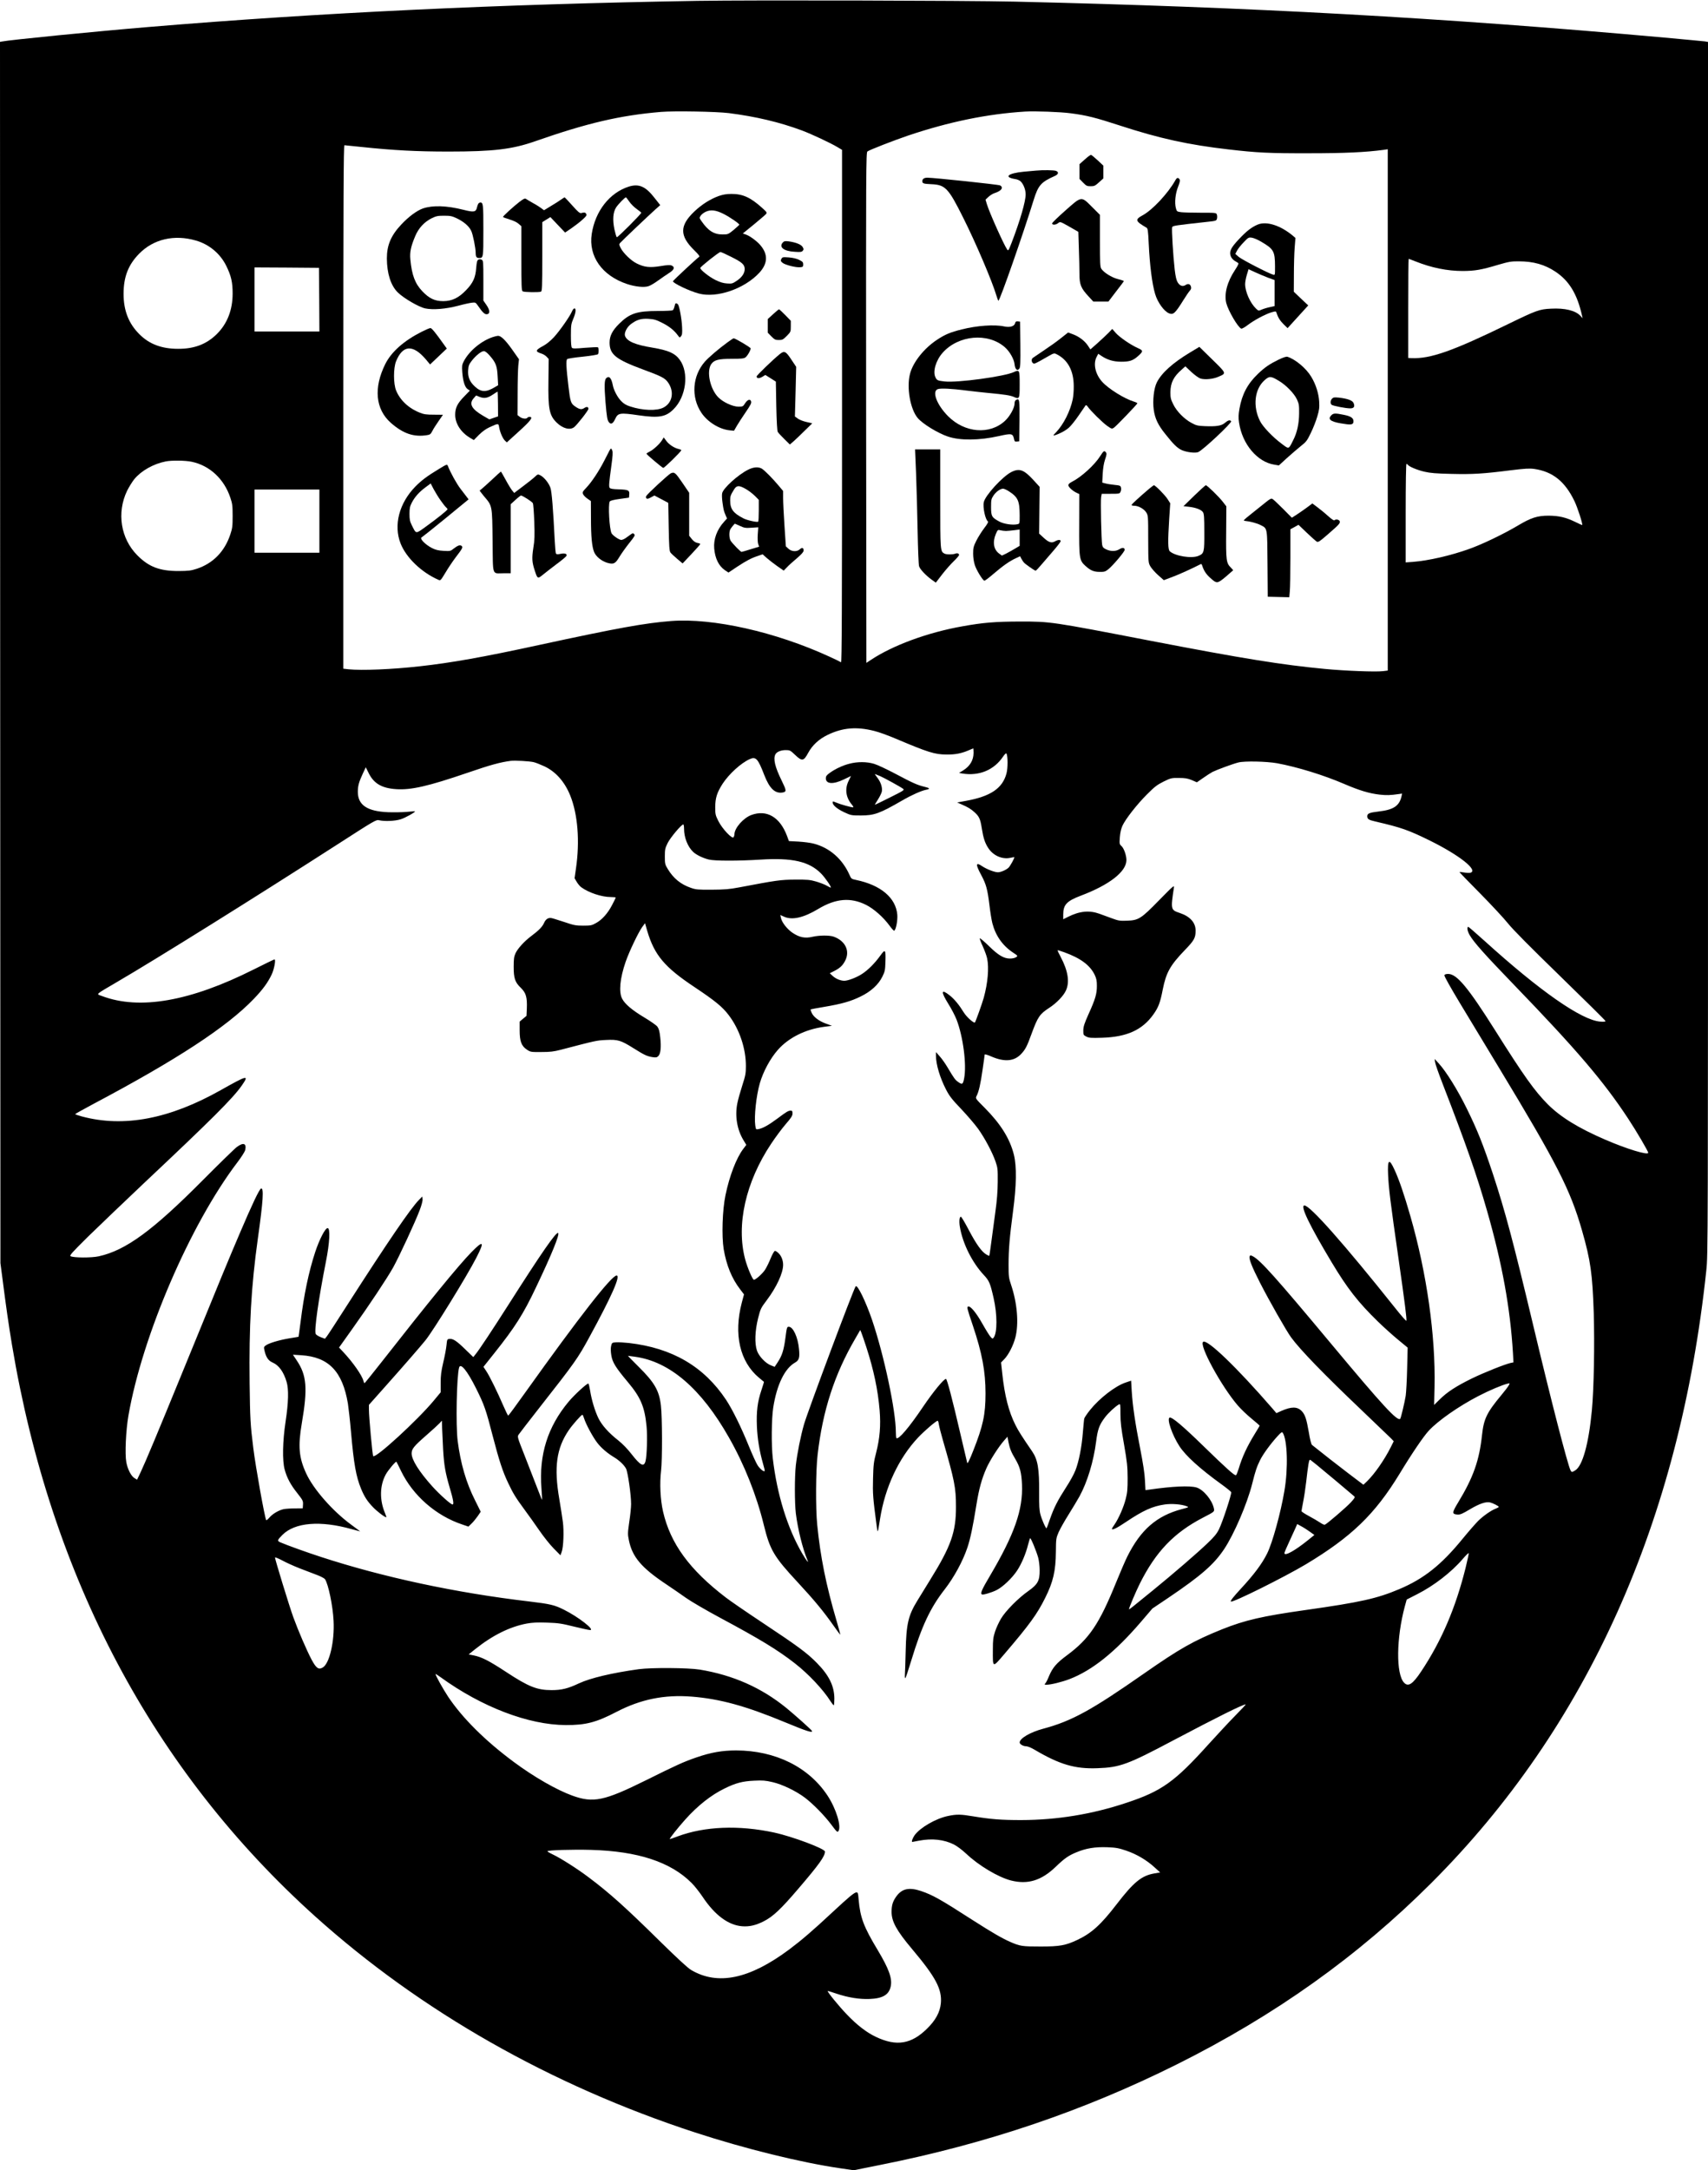 <?xml version="1.0" standalone="no"?>
<!DOCTYPE svg PUBLIC "-//W3C//DTD SVG 20010904//EN"
 "http://www.w3.org/TR/2001/REC-SVG-20010904/DTD/svg10.dtd">
<svg version="1.0" xmlns="http://www.w3.org/2000/svg"
 width="2000pt" height="2540pt" viewBox="0 0 2000 2540"
 preserveAspectRatio="xMidYMid meet">

<g transform="translate(0,2540) scale(0.1,-0.1)"
fill="#000000" stroke="none">
<path d="M8170 25390 c-2324 -39 -4419 -138 -6430 -306 -604 -50 -1637 -152
-1718 -170 l-22 -4 2 -7148 3 -7147 23 -175 c42 -330 73 -545 112 -780 455
-2725 1654 -4985 3550 -6691 1236 -1111 2757 -1976 4447 -2529 585 -191 1237
-352 1703 -420 l156 -23 309 62 c1252 249 2382 632 3475 1177 1152 575 2124
1268 2981 2124 1824 1823 2908 4236 3219 7168 20 193 20 209 20 7287 l0 7094
-32 6 c-18 2 -233 23 -478 45 -2622 235 -4840 357 -7610 421 -589 13 -3084 19
-3710 9z m365 -1314 c315 -40 594 -106 855 -203 108 -40 339 -148 418 -196
l52 -31 0 -3004 c0 -2402 -3 -3002 -12 -2994 -7 5 -69 36 -138 67 -630 289
-1362 453 -1850 416 -309 -24 -629 -82 -1540 -279 -658 -143 -1034 -210 -1405
-251 -321 -36 -678 -51 -834 -35 l-61 7 0 3063 c0 2445 3 3064 13 3064 6 0 95
-9 197 -20 382 -40 644 -54 1025 -54 520 0 741 26 1010 120 611 214 998 304
1475 344 154 13 653 4 795 -14z m4003 -2 c185 -24 289 -50 577 -144 463 -151
801 -225 1270 -279 336 -39 480 -46 940 -45 423 0 668 12 878 40 l47 7 0
-3051 0 -3051 -57 -7 c-85 -10 -436 3 -678 26 -500 47 -966 122 -2045 330
-1165 225 -1168 225 -1525 225 -291 -1 -431 -12 -675 -56 -408 -72 -817 -223
-1075 -395 l-50 -33 -3 2987 c-2 2788 -1 2988 15 2999 25 19 309 129 473 185
484 163 933 255 1375 282 112 7 417 -4 533 -20z m-10246 -1489 c156 -44 287
-153 358 -298 57 -116 74 -191 74 -322 0 -192 -62 -352 -183 -473 -120 -120
-265 -176 -456 -175 -192 0 -338 55 -454 172 -125 125 -184 277 -184 471 0
200 55 341 183 471 167 170 410 227 662 154z m14281 -244 c190 -76 374 -113
557 -113 141 1 215 13 418 74 121 35 149 40 237 39 171 0 305 -38 430 -122
160 -107 254 -262 310 -514 l7 -30 -26 28 c-57 62 -182 93 -344 84 -136 -6
-173 -20 -508 -183 -647 -315 -904 -405 -1126 -396 l-38 2 0 580 c0 319 2 580
5 580 2 0 38 -13 78 -29z m-12835 -448 l2 -373 -380 0 -380 0 0 375 0 375 378
-2 377 -3 3 -372z m-1493 -1898 c210 -44 379 -201 452 -420 24 -71 27 -95 27
-215 0 -119 -3 -144 -27 -215 -66 -200 -202 -339 -391 -402 -71 -23 -97 -26
-216 -27 -219 0 -347 48 -481 183 -196 196 -244 500 -121 756 22 44 60 106 85
137 81 98 224 179 368 207 71 14 228 12 304 -4z m14240 -35 c13 -21 110 -62
193 -81 69 -16 136 -22 318 -26 248 -6 368 1 700 43 164 20 213 23 270 15 215
-31 359 -146 470 -376 36 -74 100 -272 91 -281 -1 -1 -38 15 -82 37 -109 53
-190 72 -310 73 -134 0 -207 -24 -360 -115 -163 -97 -413 -218 -570 -274 -217
-78 -479 -138 -662 -152 l-83 -6 0 577 c0 353 4 576 9 576 6 0 13 -5 16 -10z
m-12745 -660 l0 -370 -380 0 -380 0 0 370 0 370 380 0 380 0 0 -370z m6498
-2456 c51 -12 163 -53 250 -90 381 -161 456 -185 597 -186 99 -1 172 13 254
48 29 13 55 24 57 24 2 0 4 -24 4 -52 -1 -87 -41 -155 -122 -206 l-48 -29 38
-7 c197 -32 371 40 477 197 20 30 36 44 40 37 17 -28 18 -171 0 -235 -47 -174
-188 -268 -479 -320 l-98 -18 48 -21 c79 -34 113 -55 155 -93 54 -49 68 -78
85 -186 18 -114 36 -171 74 -230 57 -91 165 -139 261 -118 24 5 45 9 46 8 6
-7 -48 -105 -68 -124 -30 -27 -90 -53 -124 -53 -39 0 -129 35 -181 69 -80 55
-84 27 -14 -102 58 -109 73 -165 96 -352 9 -77 24 -172 34 -211 38 -146 118
-261 242 -344 58 -38 58 -39 36 -54 -13 -9 -43 -16 -71 -16 -73 0 -138 39
-249 148 -54 53 -101 92 -105 89 -3 -4 12 -46 35 -94 22 -49 45 -112 51 -141
23 -113 8 -288 -40 -462 -20 -71 -95 -279 -103 -288 -13 -12 -99 65 -131 118
-54 88 -109 155 -166 200 -100 79 -104 44 -14 -101 36 -57 79 -140 96 -184 77
-199 119 -525 89 -686 -14 -72 -22 -77 -67 -46 -40 28 -49 41 -127 172 -26 44
-67 103 -92 130 l-44 50 0 -45 c0 -100 46 -254 118 -394 39 -75 67 -112 177
-227 72 -76 161 -180 198 -231 79 -111 165 -272 204 -383 26 -76 27 -89 26
-240 -1 -112 -9 -215 -27 -345 -14 -102 -35 -259 -47 -350 -12 -91 -23 -167
-25 -169 -2 -2 -18 5 -36 16 -53 31 -117 121 -203 284 -44 84 -85 154 -92 156
-18 6 -25 -51 -13 -119 33 -195 143 -415 280 -562 63 -67 75 -95 115 -271 43
-189 44 -402 1 -461 -13 -17 -15 -16 -37 8 -13 14 -57 85 -98 158 -72 127
-138 206 -164 197 -17 -6 -16 -13 56 -227 107 -319 147 -533 147 -790 0 -247
-29 -381 -144 -671 -42 -107 -66 -155 -70 -143 -3 11 -39 165 -81 344 -93 401
-156 640 -168 640 -26 0 -150 -152 -266 -323 -165 -245 -291 -393 -315 -370
-3 3 -6 35 -6 69 0 252 -138 900 -279 1316 -74 215 -170 413 -191 392 -22 -22
-559 -1457 -605 -1615 -40 -139 -79 -335 -96 -479 -15 -137 -15 -438 0 -565
23 -183 79 -411 136 -547 18 -45 -9 -9 -60 76 -174 297 -296 690 -346 1116
-18 154 -15 462 5 593 42 269 135 460 256 528 47 27 56 57 46 159 -13 139 -69
260 -120 260 -21 0 -23 -7 -39 -130 -19 -144 -39 -207 -91 -286 l-35 -53 -43
17 c-63 24 -141 106 -164 172 -29 84 -24 233 13 380 28 110 32 119 100 209
116 154 193 320 193 416 0 52 -20 103 -52 135 -17 17 -37 30 -45 28 -8 -2 -30
-41 -49 -87 -18 -46 -48 -106 -65 -133 -30 -46 -110 -118 -131 -118 -16 0 -77
144 -103 242 -106 401 6 902 304 1349 49 74 125 177 170 229 66 76 81 100 81
127 0 27 -4 33 -21 33 -28 0 -47 -11 -159 -95 -102 -75 -164 -110 -217 -121
-31 -6 -32 -6 -39 42 -15 103 11 348 53 494 40 138 123 292 213 393 126 142
322 239 539 268 l93 12 -72 26 c-82 30 -146 79 -167 129 -8 19 -13 35 -11 37
2 2 74 15 162 30 201 34 308 64 424 121 120 58 209 140 254 232 30 60 33 77
36 173 5 145 -2 154 -58 76 -67 -93 -145 -171 -216 -217 -62 -41 -164 -80
-207 -80 -45 0 -100 23 -135 55 l-36 33 44 22 c72 36 104 64 134 120 63 115 7
236 -131 286 -51 18 -167 17 -248 -1 -88 -21 -153 -8 -234 46 -64 43 -127 123
-137 177 l-7 32 44 -20 c95 -43 229 -12 399 90 206 124 380 139 562 48 91 -46
201 -143 275 -244 25 -35 50 -61 54 -58 21 13 41 120 36 187 -17 198 -193 347
-482 407 -54 11 -58 14 -77 58 -83 187 -233 319 -419 367 -35 10 -115 20 -178
24 l-113 6 -23 62 c-83 220 -238 310 -418 243 -93 -35 -196 -152 -197 -225 0
-11 -5 -27 -10 -35 -16 -25 -133 99 -178 189 -35 70 -37 81 -37 165 1 108 21
170 87 273 75 114 214 241 316 287 73 33 97 7 171 -185 62 -160 127 -221 217
-205 45 9 44 22 -12 137 -80 162 -102 257 -74 310 16 29 64 49 120 49 49 0 55
-3 110 -56 81 -77 101 -74 152 21 50 93 127 164 231 214 175 84 337 98 545 45z
m-3989 -365 c25 -6 83 -29 128 -50 132 -63 235 -180 300 -340 89 -221 114
-537 67 -857 l-16 -112 25 -42 c14 -24 38 -53 54 -64 86 -63 239 -114 345
-114 32 0 58 -3 58 -6 0 -3 -19 -42 -42 -86 -50 -97 -118 -174 -190 -213 -48
-27 -61 -30 -148 -30 -85 0 -109 4 -220 42 -69 22 -136 44 -149 46 -39 9 -70
-10 -90 -55 -20 -46 -61 -88 -152 -156 -80 -60 -156 -144 -182 -199 -18 -40
-22 -66 -22 -158 0 -136 15 -182 84 -248 60 -59 75 -109 70 -240 l-4 -88 -40
-33 -40 -34 0 -104 c0 -128 21 -182 86 -225 41 -27 47 -28 168 -27 102 0 145
5 226 26 414 108 420 110 531 115 139 7 173 -3 323 -97 127 -80 158 -94 223
-104 39 -6 50 -4 67 13 27 27 35 106 22 220 -8 72 -16 100 -34 125 -14 17 -84
66 -158 110 -137 82 -222 154 -254 216 -41 79 -26 238 41 432 41 119 148 343
194 407 l33 45 26 -91 c84 -283 203 -424 552 -656 244 -163 326 -230 401 -328
127 -166 203 -393 202 -599 0 -84 -5 -110 -42 -225 -23 -71 -50 -166 -58 -209
-30 -146 -4 -306 70 -429 l35 -58 -35 -46 c-81 -106 -162 -316 -209 -543 -36
-172 -46 -476 -21 -631 32 -189 95 -344 193 -471 l45 -59 -26 -97 c-97 -370
-23 -691 201 -878 32 -27 59 -49 59 -49 1 0 -13 -45 -31 -100 -45 -133 -59
-247 -52 -420 6 -146 30 -291 71 -435 14 -46 23 -86 20 -89 -11 -11 -57 27
-83 68 -16 25 -62 125 -101 221 -91 225 -193 431 -268 545 -259 390 -631 607
-1137 665 -55 6 -122 10 -150 8 -48 -3 -50 -4 -59 -43 -6 -25 -5 -64 2 -108
13 -83 50 -143 196 -317 148 -177 195 -287 217 -516 11 -114 4 -343 -12 -406
-19 -73 -59 -53 -162 79 -48 62 -105 121 -155 161 -116 91 -195 180 -236 264
-41 86 -79 212 -96 321 -7 43 -16 80 -20 82 -13 8 -162 -129 -231 -211 -246
-294 -349 -621 -319 -1014 6 -73 9 -134 7 -136 -1 -2 -31 72 -66 164 -35 92
-100 258 -144 370 -75 189 -80 205 -66 227 8 13 118 155 244 316 417 531 451
579 587 829 259 475 368 720 318 720 -59 0 -441 -489 -1064 -1362 -109 -153
-201 -278 -205 -278 -4 0 -29 51 -56 113 -72 167 -163 352 -201 408 l-33 50
125 157 c246 309 341 458 492 777 183 384 276 614 258 632 -21 21 -197 -234
-581 -837 -191 -299 -344 -531 -389 -585 l-24 -30 -94 91 c-100 98 -144 127
-186 122 -26 -3 -27 -6 -34 -76 -4 -40 -21 -130 -38 -201 -24 -102 -30 -151
-30 -238 l0 -110 -82 -99 c-189 -227 -680 -678 -708 -648 -9 10 -50 460 -50
544 l0 56 186 209 c227 255 414 470 477 548 93 116 483 748 594 964 100 194
85 211 -57 66 -156 -160 -497 -578 -1060 -1296 -102 -130 -188 -236 -191 -237
-4 0 -10 12 -14 28 -16 64 -124 218 -237 338 l-48 51 156 219 c201 282 407
592 478 719 70 126 261 538 310 669 22 57 36 111 34 129 l-3 32 -39 -40 c-96
-96 -370 -498 -832 -1218 -126 -197 -238 -369 -249 -382 l-20 -25 -49 18 c-27
11 -53 27 -59 37 -20 37 32 406 119 845 45 226 53 395 20 395 -28 0 -96 -132
-145 -280 -76 -231 -132 -500 -171 -815 -13 -96 -23 -176 -24 -177 -1 -1 -49
-9 -106 -18 -116 -19 -242 -56 -279 -84 -23 -17 -23 -20 -12 -68 18 -73 45
-111 94 -132 72 -31 128 -108 163 -226 26 -87 22 -240 -12 -465 -35 -231 -39
-457 -11 -560 26 -97 70 -180 148 -277 65 -83 69 -91 67 -133 l-3 -45 -90 -1
c-49 0 -108 -4 -130 -8 -57 -11 -132 -54 -170 -99 -18 -21 -35 -35 -38 -30
-17 28 -124 623 -151 843 -34 270 -38 349 -43 760 -8 669 18 1131 96 1690 63
448 72 598 38 588 -20 -6 -105 -185 -249 -523 -135 -316 -199 -470 -681 -1650
-281 -687 -420 -1019 -480 -1147 l-42 -88 -31 19 c-39 24 -80 104 -95 186 -18
96 -5 374 25 546 162 933 724 2239 1276 2964 46 60 86 124 91 142 18 80 -20
95 -98 37 -26 -19 -203 -192 -393 -383 -590 -594 -906 -826 -1223 -896 -86
-19 -296 -18 -330 1 -15 9 13 40 205 230 123 120 419 403 658 629 792 745
1037 990 1140 1137 91 131 71 126 -245 -52 -600 -338 -1135 -440 -1627 -308
-43 12 -78 24 -78 27 0 3 97 57 215 120 977 518 1561 900 1877 1229 106 111
164 190 210 287 29 63 50 175 32 175 -5 0 -115 -53 -244 -118 -742 -373 -1335
-477 -1775 -311 -71 26 -88 10 169 161 473 276 1620 992 2595 1619 431 278
446 286 480 278 65 -15 185 -10 252 11 51 15 169 81 169 93 0 2 -44 -1 -97 -6
-54 -5 -152 -6 -218 -4 -244 10 -354 83 -355 237 0 70 12 115 57 212 l36 77
36 -72 c60 -119 153 -173 319 -184 175 -12 376 34 835 191 273 94 385 124 507
140 52 6 217 -3 269 -15z m8706 -13 c237 -44 544 -138 792 -245 170 -73 286
-108 407 -122 83 -9 124 -8 228 7 l36 5 -7 -33 c-26 -112 -94 -157 -270 -177
-105 -12 -131 -23 -131 -55 0 -33 17 -44 96 -62 302 -70 385 -99 639 -224 346
-171 572 -350 471 -376 -12 -3 -46 -1 -75 4 -28 5 -51 7 -51 4 0 -3 109 -116
243 -251 133 -135 280 -293 326 -351 56 -70 258 -274 612 -618 291 -283 529
-518 529 -524 0 -7 -22 -9 -63 -6 -219 18 -705 357 -1354 945 -100 90 -185
164 -190 164 -19 -1 -11 -50 16 -96 49 -85 176 -227 512 -575 741 -767 1056
-1136 1345 -1575 95 -144 234 -381 234 -398 0 -32 -249 43 -503 153 -313 135
-523 264 -673 414 -154 155 -282 334 -618 868 -315 499 -447 658 -548 658 -26
0 -41 -5 -45 -15 -3 -10 69 -139 189 -338 107 -177 306 -506 442 -731 690
-1140 843 -1440 981 -1920 100 -349 122 -507 137 -961 11 -376 2 -892 -22
-1145 -37 -390 -109 -649 -195 -701 -37 -23 -42 -23 -54 -1 -33 61 -231 829
-436 1692 -236 990 -331 1345 -474 1780 -116 348 -181 511 -306 765 -107 218
-244 438 -330 530 l-46 50 5 -37 c2 -20 43 -137 91 -260 271 -699 397 -1059
519 -1485 176 -614 270 -1133 302 -1659 l6 -111 -31 -6 c-66 -14 -312 -112
-456 -182 -185 -91 -290 -159 -376 -245 l-66 -65 5 210 c13 600 -91 1333 -283
2000 -73 254 -132 426 -185 541 -64 140 -84 125 -76 -56 7 -157 27 -323 121
-975 78 -545 99 -717 93 -735 -2 -6 -62 62 -133 152 -598 750 -995 1198 -1061
1198 -53 0 58 -230 319 -665 184 -307 310 -468 543 -695 71 -69 178 -165 238
-214 l109 -90 -6 -245 c-3 -135 -11 -279 -17 -320 -12 -75 -56 -260 -64 -268
-33 -33 -205 154 -804 872 -653 783 -833 984 -923 1031 -27 13 -30 13 -36 -2
-11 -28 26 -122 121 -308 105 -206 310 -567 365 -641 106 -145 381 -429 831
-857 168 -160 320 -306 338 -324 l32 -34 -35 -70 c-75 -149 -189 -312 -276
-397 l-44 -42 -185 140 c-152 116 -260 201 -417 326 -9 7 -24 65 -38 152 -27
154 -43 202 -82 244 -52 54 -121 54 -239 2 l-58 -26 -45 53 c-419 483 -762
813 -812 782 -54 -33 212 -521 405 -745 36 -42 108 -111 161 -154 52 -43 95
-80 95 -82 0 -3 -24 -44 -54 -92 -93 -151 -151 -275 -191 -411 -13 -41 -27
-76 -33 -78 -17 -5 -117 85 -385 346 -237 231 -364 338 -391 329 -36 -13 29
-203 114 -334 75 -115 239 -263 493 -447 60 -43 111 -85 114 -92 7 -20 -102
-351 -143 -434 -27 -54 -57 -90 -137 -166 -124 -118 -389 -347 -638 -550 -261
-213 -279 -227 -279 -220 0 17 79 204 127 300 186 372 399 595 738 771 139 72
137 71 129 109 -20 98 -123 221 -204 245 -78 23 -282 14 -551 -25 l-46 -6 -6
113 c-3 77 -22 199 -56 374 -59 299 -88 498 -99 672 l-7 122 -65 -22 c-122
-41 -305 -183 -416 -321 -36 -45 -66 -90 -68 -101 -3 -11 -9 -83 -16 -161 -13
-170 -47 -342 -87 -444 -16 -42 -65 -132 -110 -200 -99 -154 -141 -236 -188
-370 -19 -57 -38 -106 -40 -108 -8 -8 -56 100 -72 161 -13 48 -16 104 -15 252
2 285 -16 389 -81 485 -116 169 -163 242 -196 309 -79 156 -127 343 -155 604
l-14 129 38 39 c50 52 106 161 130 255 41 160 22 399 -50 613 -28 83 -30 99
-30 237 0 183 12 321 52 624 41 306 44 527 10 665 -47 187 -154 359 -343 549
-106 106 -108 109 -95 135 27 51 47 138 71 306 14 94 25 175 25 181 0 7 35 -3
82 -24 152 -65 266 -55 347 33 49 53 67 88 120 234 73 199 96 232 207 304 86
56 168 141 196 204 45 99 24 230 -62 392 -22 41 -38 76 -36 78 2 2 36 -8 77
-23 191 -69 302 -151 357 -264 21 -45 26 -69 26 -130 0 -93 -18 -155 -97 -329
-50 -112 -61 -146 -62 -191 0 -53 1 -56 35 -73 31 -16 54 -18 185 -14 290 9
471 91 600 272 59 83 80 136 110 291 40 200 86 283 256 460 113 117 129 145
129 232 0 93 -65 165 -184 205 -108 36 -109 40 -70 297 5 33 -7 22 -173 -147
-213 -218 -240 -235 -378 -240 -80 -3 -99 0 -170 26 -44 16 -111 41 -150 55
-119 43 -233 32 -367 -35 l-58 -29 0 55 c0 115 40 158 206 221 336 127 534
282 534 417 0 54 -29 137 -57 163 -25 23 -26 27 -20 105 4 53 15 99 30 133 36
79 170 250 287 367 90 90 118 112 194 150 86 42 93 44 180 43 74 0 102 -5 151
-25 l60 -26 75 52 c41 29 90 60 109 70 50 25 237 94 301 110 72 19 331 13 455
-9z m-6945 -768 c0 -101 43 -210 107 -270 36 -34 113 -72 183 -89 67 -17 346
-17 602 -1 374 24 572 -21 712 -162 50 -51 129 -166 113 -166 -3 0 -24 11 -48
24 -24 14 -80 35 -124 48 -70 20 -101 23 -245 22 -171 -1 -217 -8 -655 -91
-117 -22 -170 -26 -320 -27 -163 -1 -186 1 -246 22 -118 41 -203 110 -269 219
-33 54 -35 62 -35 148 0 82 3 97 33 157 30 62 161 218 183 218 5 0 9 -24 9
-52z m2134 -6065 c87 -269 136 -501 156 -740 15 -179 2 -330 -41 -498 -28
-106 -32 -141 -36 -300 -5 -179 -1 -228 41 -545 14 -105 12 -109 41 72 59 370
217 708 445 951 71 76 212 197 230 197 4 0 11 -20 14 -45 4 -25 25 -107 47
-183 136 -471 153 -554 153 -777 1 -298 -58 -464 -304 -860 -51 -82 -117 -190
-147 -239 -108 -175 -131 -274 -138 -596 -3 -124 -7 -247 -9 -273 -2 -28 1
-44 6 -39 5 5 36 98 69 207 122 401 222 615 390 830 111 143 214 332 268 494
33 99 64 244 105 501 29 181 62 301 116 423 40 91 141 250 208 326 l39 44 12
-64 c16 -78 31 -115 81 -199 53 -90 71 -156 77 -295 13 -295 -88 -583 -372
-1065 -100 -168 -118 -211 -97 -223 12 -8 110 21 170 50 74 37 183 140 243
231 51 78 101 195 128 304 10 37 20 70 23 73 8 8 74 -152 95 -228 9 -34 17
-100 17 -147 1 -122 -22 -165 -134 -244 -117 -82 -267 -234 -319 -323 -24 -40
-55 -107 -69 -150 -22 -68 -26 -96 -26 -213 -1 -218 -7 -216 137 -48 293 343
381 464 476 655 93 186 123 315 125 538 1 155 3 162 32 230 17 39 70 133 118
209 48 77 105 172 126 210 93 170 165 409 195 641 18 144 37 197 104 285 39
52 122 129 163 151 17 9 18 3 18 -110 0 -96 8 -168 42 -358 36 -207 41 -258
42 -393 0 -129 -3 -170 -22 -244 -24 -96 -82 -228 -131 -300 -17 -24 -31 -47
-31 -50 0 -21 55 5 166 80 200 134 308 183 452 204 81 12 198 3 258 -21 28
-10 26 -12 -56 -33 -295 -78 -483 -241 -640 -556 -23 -46 -82 -182 -131 -303
-198 -487 -314 -659 -576 -853 -123 -91 -167 -143 -210 -244 -14 -36 -33 -73
-41 -82 -14 -16 -13 -18 12 -18 51 0 181 32 270 66 266 103 530 314 832 665
l138 161 186 125 c386 261 534 391 654 570 117 176 269 530 328 763 38 153 55
202 94 281 35 70 121 188 204 279 41 45 52 52 60 40 55 -83 65 -418 20 -680
-44 -261 -141 -612 -203 -735 -59 -119 -154 -246 -306 -410 -90 -97 -126 -144
-118 -151 17 -18 627 286 877 435 536 322 810 587 1099 1061 144 238 279 436
340 502 108 118 352 288 582 407 125 65 278 130 342 145 28 7 28 6 13 -21 -8
-15 -45 -64 -82 -108 -174 -209 -209 -280 -230 -471 -32 -299 -102 -497 -279
-789 -74 -122 -75 -138 -9 -143 33 -2 56 8 147 62 111 66 186 91 235 80 36 -9
102 -43 102 -52 0 -4 -15 -13 -34 -20 -54 -20 -146 -84 -207 -144 -31 -31
-115 -127 -186 -214 -248 -303 -450 -463 -738 -585 -261 -110 -452 -153 -1094
-244 -511 -72 -713 -119 -981 -226 -335 -135 -496 -226 -913 -517 -616 -430
-846 -557 -1182 -647 -153 -41 -275 -113 -275 -161 0 -20 41 -44 75 -44 18 0
60 -17 100 -41 293 -173 473 -226 735 -216 264 9 355 43 889 326 515 272 814
421 848 421 4 0 -52 -60 -123 -132 -72 -73 -211 -223 -311 -333 -398 -442
-549 -550 -963 -687 -401 -134 -813 -201 -1230 -202 -238 0 -353 9 -567 44
-143 24 -191 25 -291 4 -143 -29 -326 -135 -392 -225 -24 -34 -40 -79 -27 -79
1 0 37 7 80 15 151 29 292 13 407 -45 36 -18 97 -64 144 -108 148 -140 374
-274 523 -313 198 -50 356 -2 525 160 103 99 148 131 243 170 112 47 219 64
359 59 105 -4 135 -10 224 -40 123 -42 239 -111 330 -194 l67 -61 -70 -12
c-148 -26 -241 -102 -440 -361 -183 -238 -292 -337 -458 -416 -140 -66 -208
-78 -432 -78 -214 0 -239 3 -356 54 -99 44 -213 110 -444 258 -374 241 -466
292 -599 337 -138 46 -221 30 -287 -58 -44 -60 -59 -105 -59 -186 0 -113 59
-220 241 -436 276 -328 351 -468 336 -634 -10 -103 -61 -198 -161 -296 -185
-183 -360 -211 -601 -96 -108 51 -221 138 -340 263 -89 92 -231 266 -223 273
2 2 48 -12 103 -31 139 -46 268 -67 390 -62 154 6 227 51 246 152 17 92 -24
203 -151 416 -168 279 -207 383 -226 598 -5 69 -9 82 -24 82 -26 0 -90 -54
-290 -240 -223 -208 -355 -321 -499 -429 -465 -346 -835 -424 -1148 -240 -39
23 -158 133 -358 329 -414 408 -597 572 -845 758 -131 99 -327 223 -418 266
-34 16 -62 33 -62 37 0 13 291 22 510 16 547 -15 933 -141 1178 -387 34 -33
91 -106 129 -162 143 -215 302 -333 464 -345 85 -6 155 10 250 57 110 56 201
141 406 381 244 285 313 381 313 436 0 34 -383 177 -595 223 -415 89 -813 73
-1130 -45 -49 -19 -91 -33 -92 -31 -6 5 94 131 179 226 146 164 306 290 463
366 130 64 210 85 347 91 99 5 132 2 214 -17 114 -26 274 -103 379 -182 96
-73 230 -209 311 -318 61 -82 70 -90 81 -74 38 53 -25 261 -126 415 -221 336
-612 529 -1071 530 -162 0 -295 -23 -463 -81 -152 -52 -237 -91 -593 -268
-489 -242 -616 -269 -862 -180 -185 67 -450 219 -687 395 -333 247 -599 511
-767 762 -59 89 -148 248 -148 266 0 4 26 -13 58 -36 483 -350 1030 -559 1467
-561 234 -1 357 31 595 155 283 147 559 203 879 178 331 -26 635 -110 1093
-300 253 -105 326 -128 316 -102 -4 12 -201 188 -300 269 -293 238 -622 384
-1013 449 -137 22 -566 25 -715 5 -312 -43 -569 -104 -701 -166 -127 -60 -203
-79 -319 -79 -172 0 -270 39 -536 214 -198 130 -283 173 -376 192 l-60 12 73
59 c205 164 406 264 606 302 67 12 123 15 238 11 132 -4 170 -10 315 -46 91
-22 176 -41 190 -41 60 0 -137 154 -306 238 -112 56 -159 67 -409 97 -858 101
-1708 283 -2440 522 -160 52 -383 132 -468 168 -44 18 -42 27 20 89 146 146
443 171 812 67 56 -15 100 -27 99 -26 -2 2 -50 38 -108 80 -216 159 -441 415
-525 599 -85 184 -97 317 -51 586 70 411 58 562 -60 737 l-44 66 97 -6 c321
-20 484 -189 547 -567 8 -52 25 -201 36 -330 33 -377 59 -522 118 -666 38 -92
73 -147 140 -216 48 -50 137 -118 155 -118 3 0 -3 21 -14 47 -66 155 -63 324
8 454 27 50 118 158 125 149 3 -3 27 -52 55 -110 139 -286 407 -521 715 -624
l73 -25 38 37 c21 20 53 60 72 87 l34 50 -67 135 c-104 206 -169 430 -203 695
-23 180 -12 756 17 858 17 58 95 -37 198 -243 97 -195 115 -246 196 -560 75
-288 116 -414 181 -550 59 -124 86 -168 194 -315 45 -60 121 -168 171 -240 49
-71 124 -166 168 -210 l79 -80 14 40 c21 56 28 242 14 350 -6 50 -26 171 -42
270 -64 370 -33 593 110 803 42 63 148 182 160 182 5 0 13 -19 20 -41 20 -66
102 -219 154 -286 46 -61 120 -124 202 -173 60 -37 114 -89 136 -131 21 -42
59 -306 59 -414 0 -35 -9 -127 -21 -205 -19 -134 -20 -147 -5 -219 40 -196
147 -322 440 -517 72 -48 176 -120 231 -159 55 -39 233 -143 395 -230 470
-252 674 -376 877 -534 157 -122 331 -306 418 -444 17 -26 33 -47 38 -47 4 0
7 35 7 78 -1 147 -62 272 -205 417 -115 117 -222 196 -635 470 -184 122 -378
255 -431 296 -426 326 -649 632 -735 1006 -32 141 -41 330 -23 478 15 126 14
628 -2 763 -20 175 -75 270 -262 455 -71 70 -126 127 -124 127 3 0 41 -5 83
-11 406 -56 775 -373 1099 -944 181 -318 323 -674 410 -1029 71 -289 118 -368
395 -666 193 -208 304 -342 421 -509 43 -62 79 -109 79 -104 0 5 -20 79 -45
164 -121 411 -189 746 -226 1124 -19 190 -17 634 5 818 59 515 198 942 439
1355 l60 104 13 -30 c7 -17 33 -93 58 -169z m-4955 -1204 c11 -183 26 -268 76
-439 44 -147 52 -200 34 -200 -21 0 -152 118 -238 213 -154 172 -241 310 -241
384 0 53 25 84 170 211 69 60 139 124 155 141 l30 32 2 -88 c2 -48 7 -163 12
-254z m10226 -173 c50 -40 418 -348 443 -371 11 -10 3 -23 -40 -70 -51 -56
-279 -252 -305 -262 -6 -3 -31 8 -55 25 -24 16 -82 50 -130 76 -49 26 -88 52
-88 58 0 5 9 53 19 106 11 54 27 160 36 237 8 77 20 168 26 203 10 56 13 61
28 50 9 -7 39 -30 66 -52z m-77 -785 l53 -38 -78 -63 c-153 -123 -273 -189
-273 -149 0 7 24 65 54 128 29 64 63 138 75 164 l21 48 47 -26 c27 -14 72 -43
101 -64z m1823 -425 c-118 -471 -281 -851 -518 -1208 -101 -152 -153 -186
-202 -134 -96 102 -91 522 9 894 l22 79 121 62 c195 98 403 259 534 412 37 43
69 75 71 69 2 -6 -15 -84 -37 -174z m-13651 -4 c69 -27 160 -62 204 -78 43
-16 84 -38 92 -49 39 -60 91 -309 100 -485 13 -241 -48 -505 -128 -549 -48
-28 -76 -7 -130 94 -59 112 -155 335 -214 497 -44 120 -214 675 -214 697 0 6
37 -9 83 -33 45 -25 138 -67 207 -94z"/>
<path d="M7364 23216 c-225 -71 -394 -286 -435 -554 -40 -261 120 -488 412
-586 95 -32 202 -43 252 -26 21 6 72 36 114 67 42 30 100 70 130 89 59 38 69
67 28 86 -18 8 -49 7 -132 -7 -125 -20 -188 -13 -277 31 -64 31 -155 118 -187
179 -20 38 -21 45 -9 60 18 22 347 334 418 397 l53 47 -71 90 c-102 130 -180
163 -296 127z m4 -175 c18 -27 57 -66 87 -87 30 -22 54 -41 54 -44 1 -14 -278
-292 -286 -287 -6 4 -18 45 -28 91 -24 114 -17 202 20 259 27 40 102 117 114
117 3 0 21 -22 39 -49z"/>
<path d="M8417 23106 c-100 -36 -200 -99 -288 -183 -172 -164 -172 -283 -2
-450 56 -55 70 -74 59 -80 -22 -13 -306 -277 -306 -285 0 -23 193 -115 303
-144 211 -56 534 55 709 244 100 109 103 217 9 325 -42 48 -123 107 -168 122
l-35 12 129 105 c70 58 135 113 143 123 13 16 10 22 -45 71 -136 123 -227 164
-359 164 -60 0 -99 -7 -149 -24z m56 -210 c75 -38 188 -116 184 -127 -1 -3
-31 -30 -66 -60 -64 -52 -66 -53 -130 -53 -100 -1 -169 43 -245 153 -28 39
-28 41 -11 67 9 14 35 34 58 45 59 28 121 20 210 -25z m88 -502 c130 -65 159
-91 159 -144 0 -49 -33 -97 -95 -138 -46 -31 -55 -34 -111 -30 -46 3 -81 14
-137 41 -75 37 -177 119 -177 140 1 15 218 187 236 187 8 0 64 -25 125 -56z"/>
<path d="M6570 23064 c-19 -14 -72 -48 -118 -75 l-82 -50 -28 21 c-15 12 -58
40 -97 61 -38 22 -77 44 -86 51 -13 9 -28 2 -79 -37 -71 -55 -190 -164 -190
-174 0 -4 34 -17 75 -29 46 -14 87 -33 107 -51 l33 -29 0 -377 c0 -323 2 -377
15 -385 16 -11 189 -14 214 -4 14 5 16 51 16 410 l0 404 47 29 48 30 86 -91
86 -90 78 53 c43 30 101 75 129 101 44 40 49 49 40 65 -12 18 -20 19 -59 9
-16 -4 -39 16 -104 89 -46 52 -87 95 -90 95 -3 -1 -22 -12 -41 -26z"/>
<path d="M5602 23018 c-5 -7 -13 -28 -17 -46 -11 -54 -37 -59 -157 -28 -198
50 -361 55 -476 16 -72 -26 -165 -94 -253 -188 -121 -128 -169 -242 -169 -397
1 -176 46 -318 128 -398 69 -68 246 -171 321 -187 92 -19 240 -7 386 31 66 18
139 34 162 36 41 5 43 3 75 -43 49 -72 75 -96 101 -92 37 5 34 49 -7 108 l-36
52 0 234 c0 223 -1 234 -20 244 -13 7 -26 7 -38 1 -15 -8 -20 -27 -26 -98 -8
-112 -37 -175 -118 -259 -87 -91 -165 -128 -267 -129 -99 0 -165 31 -245 115
-86 90 -124 190 -141 375 -8 82 6 151 57 271 39 94 107 167 194 210 51 25 71
29 144 29 74 0 93 -4 150 -31 82 -40 143 -92 168 -147 20 -41 52 -202 52 -258
0 -44 10 -59 39 -59 51 0 51 2 51 325 0 303 -2 325 -36 325 -6 0 -16 -6 -22
-12z"/>
<path d="M9166 22561 c-48 -53 11 -101 137 -108 70 -5 85 -3 97 12 12 15 12
20 -1 43 -16 30 -79 55 -164 67 -43 5 -53 3 -69 -14z"/>
<path d="M9150 22370 c-11 -21 -10 -26 13 -46 30 -25 156 -57 208 -52 30 3 34
6 34 33 0 26 -7 33 -47 53 -30 15 -73 25 -121 29 -71 5 -76 4 -87 -17z"/>
<path d="M7907 21843 c-2 -5 -7 -21 -11 -38 -4 -16 -13 -33 -19 -37 -7 -4 -84
-8 -172 -8 -247 0 -332 -28 -455 -150 -80 -79 -112 -142 -112 -220 0 -139 73
-197 392 -315 220 -81 259 -101 296 -157 72 -107 46 -236 -58 -289 -78 -40
-242 -35 -388 13 -48 15 -76 32 -106 63 -44 45 -87 127 -98 185 -17 86 -43
115 -77 84 -22 -20 -24 -89 -9 -279 15 -179 21 -214 41 -238 23 -29 47 -16 73
40 32 70 55 74 274 42 237 -34 318 -20 409 71 148 147 183 427 73 578 -56 77
-131 111 -321 143 -202 33 -296 74 -320 136 -13 34 20 102 67 138 68 52 120
68 206 63 66 -4 91 -11 160 -46 81 -40 141 -87 185 -147 22 -30 23 -30 38 -10
13 16 15 38 12 105 -4 97 -32 246 -48 267 -13 14 -26 17 -32 6z"/>
<path d="M6699 21758 c-23 -57 -145 -231 -212 -304 -41 -44 -88 -82 -125 -102
-95 -51 -99 -66 -21 -91 20 -6 47 -23 60 -37 l24 -26 -3 -251 c-5 -334 10
-409 96 -493 71 -70 156 -92 205 -54 36 29 167 196 167 214 0 24 -19 29 -45
12 -35 -23 -56 -20 -107 14 -54 36 -60 53 -82 241 -26 215 -30 304 -14 316 7
6 90 19 183 28 94 10 173 23 177 29 11 16 10 74 -1 81 -6 3 -73 0 -151 -6
-110 -10 -143 -10 -153 0 -8 8 -12 54 -12 144 0 121 3 137 28 196 30 71 35
121 13 121 -7 0 -20 -15 -27 -32z"/>
<path d="M9052 21722 l-62 -57 0 -80 0 -79 42 -43 c38 -38 47 -43 88 -43 41 0
50 5 93 48 46 47 47 49 47 112 l0 65 -66 68 c-36 37 -69 67 -73 67 -3 -1 -34
-26 -69 -58z"/>
<path d="M4940 21518 c-210 -106 -356 -235 -428 -378 -139 -279 -116 -529 64
-689 144 -127 271 -170 427 -144 32 5 41 12 59 47 11 23 44 75 73 116 l52 75
-106 1 c-86 0 -117 4 -164 23 -132 52 -233 147 -279 261 -32 78 -32 260 -1
339 78 194 197 203 349 25 l50 -60 98 93 98 93 -38 53 c-99 139 -139 187 -154
187 -9 0 -54 -19 -100 -42z"/>
<path d="M5775 21456 c-138 -44 -284 -165 -347 -290 -18 -35 -20 -52 -15 -121
8 -107 30 -178 63 -200 l26 -17 -66 -68 c-81 -83 -106 -134 -106 -215 0 -103
67 -207 176 -271 l42 -25 60 61 c40 39 83 71 124 89 105 48 105 48 113 -1 10
-58 42 -132 68 -156 l22 -20 143 130 c139 126 169 168 123 168 -11 0 -23 -4
-26 -10 -11 -17 -61 -11 -89 11 l-26 20 1 252 c0 139 4 286 8 327 l8 75 -81
115 c-78 110 -131 161 -165 159 -9 0 -34 -6 -56 -13z m-41 -218 c72 -82 87
-122 93 -243 l6 -104 -34 -20 c-107 -65 -165 -64 -240 6 -61 57 -83 112 -77
192 3 50 10 67 42 108 47 61 112 113 142 113 15 0 38 -18 68 -52z m97 -568 l1
-144 -51 -17 -51 -18 -71 41 c-138 80 -171 142 -111 208 l27 31 42 -17 c54
-21 94 -14 158 30 28 19 51 33 52 32 1 -1 3 -67 4 -146z"/>
<path d="M8519 21393 c-101 -73 -222 -177 -265 -226 -147 -167 -164 -415 -42
-597 72 -109 211 -195 333 -207 l50 -5 34 59 c19 32 62 99 96 148 68 100 77
118 69 140 -11 28 -43 16 -69 -25 -24 -38 -27 -40 -78 -40 -67 0 -178 51 -235
108 -98 98 -142 307 -83 391 35 48 84 61 239 61 109 0 142 3 160 16 23 16 62
83 62 106 -1 12 -180 118 -199 118 -5 0 -37 -21 -72 -47z"/>
<path d="M9128 21253 c-84 -69 -268 -247 -268 -259 0 -25 28 -27 66 -5 l36 22
62 -39 61 -39 5 -284 c4 -183 10 -291 17 -304 6 -11 41 -49 77 -84 l65 -64 43
37 c24 21 83 77 131 125 l88 86 -69 16 c-37 8 -82 26 -101 40 l-33 24 8 290 7
291 -58 87 c-65 98 -81 105 -137 60z"/>
<path d="M7751 20246 c-28 -44 -102 -112 -146 -133 -19 -9 -35 -20 -35 -24 0
-9 177 -158 196 -166 10 -4 204 185 212 207 1 4 -12 10 -29 14 -51 10 -117 53
-148 97 l-29 39 -21 -34z"/>
<path d="M7135 20123 c-8 -16 -35 -68 -60 -117 -62 -121 -146 -247 -207 -312
-47 -49 -50 -56 -40 -79 6 -14 29 -37 51 -52 l40 -28 1 -202 c0 -212 11 -331
37 -395 21 -52 86 -105 152 -125 76 -22 96 -12 145 70 23 38 74 110 114 160
64 80 71 92 58 105 -13 13 -18 13 -38 -2 -13 -9 -38 -28 -57 -41 -19 -14 -44
-25 -56 -25 -25 0 -99 51 -114 78 -25 47 -42 339 -21 372 6 10 45 20 117 30
l108 15 3 33 c5 53 -8 60 -119 64 -75 2 -102 7 -110 18 -11 16 -8 54 21 267
14 100 17 150 10 168 -12 32 -17 32 -35 -2z"/>
<path d="M5137 19909 c-133 -80 -201 -131 -272 -203 -191 -194 -259 -454 -174
-668 65 -165 242 -336 441 -424 26 -12 27 -11 84 83 31 53 85 133 119 178 82
107 88 120 70 135 -18 15 -44 6 -92 -31 -37 -30 -41 -31 -118 -27 -62 4 -93
11 -135 32 -84 43 -154 116 -120 128 5 2 131 102 279 223 l268 220 -19 25
c-10 14 -44 57 -73 95 -47 60 -121 194 -151 272 -9 21 -12 20 -107 -38z m25
-370 c25 -36 53 -71 62 -78 9 -8 16 -17 16 -22 0 -11 -123 -109 -253 -203
-123 -88 -112 -89 -164 14 -23 47 -28 67 -28 135 0 68 5 88 28 133 35 67 86
124 161 179 l59 44 36 -69 c20 -37 57 -97 83 -133z"/>
<path d="M8758 19901 c-120 -61 -291 -217 -302 -275 -4 -18 -2 -66 4 -107 12
-87 16 -102 37 -151 l16 -37 -35 -39 c-83 -91 -124 -204 -115 -311 10 -118 53
-205 125 -255 l42 -28 97 65 c110 73 173 106 251 131 l52 18 49 -44 c26 -23
82 -66 123 -95 l75 -52 39 40 c21 23 74 70 117 106 54 47 77 73 77 89 0 33
-18 39 -44 15 -34 -32 -97 -29 -135 7 l-29 27 -16 240 c-9 132 -16 278 -16
324 l0 84 -47 56 c-73 88 -175 191 -205 207 -42 22 -97 17 -160 -15z m-21
-227 c34 -20 81 -57 105 -81 l43 -44 0 -124 c0 -68 -3 -127 -7 -131 -11 -10
-127 15 -172 38 -121 62 -156 109 -156 211 0 49 5 63 47 130 30 48 59 48 140
1z m-72 -430 c51 -24 66 -26 136 -21 l78 5 -6 -83 c-3 -49 -1 -95 5 -113 l11
-31 -99 -30 c-54 -17 -102 -31 -107 -31 -11 0 -104 95 -127 130 -18 28 -21
101 -5 133 10 19 49 67 55 67 1 0 27 -12 59 -26z"/>
<path d="M5744 19770 c-65 -60 -122 -110 -126 -110 -5 0 17 -30 48 -67 100
-117 97 -103 102 -525 5 -423 -10 -378 130 -378 l82 0 0 404 0 404 56 51 c30
28 60 51 64 51 18 0 130 -72 139 -89 6 -10 13 -108 17 -217 6 -164 4 -218 -11
-308 -18 -119 -16 -165 16 -262 32 -100 35 -101 94 -53 28 23 100 79 161 125
61 45 114 89 117 98 10 24 -20 34 -70 23 -33 -7 -47 -6 -53 3 -4 6 -10 73 -14
148 -19 377 -35 579 -51 623 -19 55 -74 123 -117 145 -30 15 -31 15 -67 -19
-20 -19 -82 -68 -138 -110 l-102 -77 -24 29 c-13 16 -48 73 -76 125 -28 53
-54 96 -56 96 -2 0 -57 -49 -121 -110z"/>
<path d="M7855 19860 c-24 -10 -274 -240 -287 -265 -7 -11 -6 -21 1 -28 9 -9
22 -6 53 11 l41 22 81 -43 81 -43 5 -279 c4 -227 8 -284 20 -301 8 -12 44 -45
79 -75 l64 -54 104 110 c57 60 103 113 103 117 0 4 -15 10 -34 13 -23 5 -44
19 -65 45 l-31 39 0 251 0 252 -81 119 c-81 118 -92 127 -134 109z"/>
<path d="M12703 23534 l-63 -56 0 -86 0 -86 42 -43 c38 -39 47 -43 89 -43 42
0 53 5 98 46 l51 46 0 74 0 75 -66 62 c-37 34 -72 63 -78 64 -6 2 -39 -22 -73
-53z"/>
<path d="M12130 23403 c-19 -1 -84 -8 -144 -13 -185 -18 -237 -64 -98 -86 22
-3 51 -15 63 -27 33 -31 59 -97 59 -152 0 -84 -66 -310 -165 -568 -36 -92 -39
-96 -52 -77 -39 56 -209 435 -237 530 l-16 53 35 33 c19 18 52 38 72 44 79 25
108 66 63 90 -19 10 -773 90 -850 90 -39 0 -60 -14 -60 -41 0 -26 13 -31 106
-35 163 -7 199 -45 371 -389 151 -301 340 -745 390 -913 10 -34 21 -62 24 -62
17 0 291 785 413 1180 53 171 86 209 247 280 43 19 50 46 14 60 -24 9 -154 11
-235 3z"/>
<path d="M13763 23290 c-85 -152 -268 -348 -383 -410 -93 -51 -87 -68 45 -145
15 -9 19 -34 26 -185 12 -254 39 -470 75 -591 29 -99 106 -205 164 -227 50
-19 71 1 169 158 29 47 62 95 73 107 14 15 19 29 14 46 -8 33 -33 41 -63 21
-34 -22 -67 -11 -93 31 -15 25 -25 67 -35 152 -18 155 -37 470 -30 493 6 18
35 22 409 63 104 11 110 13 116 37 4 14 3 36 -1 48 -8 22 -12 22 -186 22 -98
0 -202 3 -230 6 -52 7 -53 8 -64 48 -17 63 -6 171 26 250 19 49 25 74 18 85
-17 26 -32 24 -50 -9z"/>
<path d="M12473 22934 c-84 -74 -153 -141 -153 -149 0 -21 43 -19 71 4 24 18
24 18 130 -42 l106 -61 6 -195 c4 -107 7 -241 7 -298 0 -124 17 -166 106 -262
l56 -61 88 0 89 0 90 118 c50 64 91 119 91 122 0 3 -31 14 -69 23 -74 19 -165
76 -195 121 -14 22 -16 64 -16 328 l0 303 -93 93 c-128 128 -119 129 -314 -44z"/>
<path d="M14729 22772 c-72 -30 -130 -74 -223 -173 -94 -100 -114 -142 -95
-197 6 -17 25 -41 42 -52 18 -11 38 -23 45 -28 9 -6 0 -27 -37 -83 -92 -139
-128 -279 -102 -386 24 -92 136 -284 176 -300 8 -2 41 16 75 42 74 57 207 128
278 149 49 14 53 14 58 -2 18 -57 42 -95 83 -136 l48 -47 121 133 121 133 -85
80 -84 80 1 200 c0 110 4 252 9 315 l9 115 -27 23 c-144 122 -309 176 -413
134z m37 -200 c149 -87 163 -112 164 -290 0 -102 0 -103 -22 -97 -57 16 -367
177 -403 208 l-40 35 20 38 c11 21 45 65 77 97 54 57 58 60 96 55 22 -3 71
-24 108 -46z m84 -423 l75 -27 0 -153 0 -152 -55 -12 c-30 -6 -73 -19 -94 -28
-39 -17 -39 -17 -68 10 -69 66 -128 198 -128 288 0 24 9 72 20 108 l20 66 78
-36 c42 -20 111 -48 152 -64z"/>
<path d="M11886 21616 c-9 -36 -61 -51 -127 -37 -114 25 -320 10 -498 -35
-133 -33 -193 -58 -287 -120 -153 -100 -283 -263 -318 -399 -42 -159 2 -414
90 -518 57 -68 235 -177 354 -217 142 -48 367 -46 598 6 151 34 162 31 177
-39 5 -24 10 -28 33 -25 l27 3 3 239 c2 251 0 266 -40 245 -12 -6 -18 -21 -18
-43 0 -50 -54 -148 -111 -201 -178 -167 -473 -143 -668 54 -133 134 -192 293
-118 317 36 11 162 5 322 -16 83 -10 204 -24 270 -30 184 -17 257 -28 297 -46
65 -29 68 -24 68 146 0 169 -3 175 -65 146 -112 -53 -662 -128 -815 -111 -80
9 -89 13 -106 48 -34 66 4 198 84 288 184 207 529 238 727 66 57 -49 109 -140
115 -200 6 -60 32 -84 56 -52 12 16 14 65 12 285 l-3 265 -26 3 c-21 2 -28 -2
-33 -22z"/>
<path d="M12980 21504 c-25 -26 -83 -79 -128 -120 l-84 -74 -31 47 c-38 56
-107 107 -178 132 l-52 19 -86 -68 c-47 -38 -138 -102 -201 -144 -63 -42 -121
-81 -127 -86 -17 -15 -16 -45 2 -60 16 -13 23 -10 169 74 77 44 79 45 110 29
130 -65 199 -194 199 -373 1 -52 -5 -122 -12 -155 -30 -140 -107 -292 -194
-384 -37 -38 -39 -42 -17 -36 53 15 127 54 166 89 23 20 75 84 115 143 41 59
77 112 81 118 5 6 14 0 25 -15 32 -48 177 -190 229 -226 51 -35 54 -36 77 -21
25 16 270 271 275 286 1 4 -17 13 -40 20 -112 34 -299 150 -373 233 -79 88
-106 208 -65 288 l20 39 36 -24 c69 -47 142 -69 234 -69 96 0 136 13 194 64
65 58 65 67 -1 96 -85 38 -216 128 -260 179 l-39 45 -44 -46z"/>
<path d="M13936 21275 c-203 -122 -334 -240 -390 -351 -35 -69 -51 -215 -36
-321 14 -101 50 -178 135 -283 99 -125 142 -166 196 -190 58 -24 154 -36 189
-22 52 20 397 343 386 361 -12 19 -37 12 -72 -18 -40 -35 -100 -45 -237 -39
-81 3 -100 8 -154 37 -86 46 -175 136 -215 219 -29 58 -33 77 -33 142 1 110
38 184 137 268 l38 34 69 -65 c39 -36 86 -70 106 -77 51 -17 148 -8 212 20 96
41 97 37 -72 202 l-151 148 -108 -65z"/>
<path d="M14971 21190 c-106 -52 -161 -89 -243 -168 -120 -115 -185 -239 -214
-404 -13 -75 -14 -106 -5 -166 37 -250 213 -460 413 -491 l53 -9 96 88 c53 48
127 111 163 140 61 48 72 62 116 154 27 55 61 142 75 191 23 77 26 103 22 175
-6 97 -40 203 -93 290 -59 99 -186 205 -279 234 -14 4 -50 -8 -104 -34z m3
-247 c87 -52 181 -149 213 -219 24 -52 26 -70 25 -164 -1 -121 -24 -226 -71
-316 -53 -106 -46 -104 -136 -36 -100 74 -217 196 -250 262 -88 173 -65 376
53 480 56 50 73 49 166 -7z"/>
<path d="M15597 20733 c-20 -23 -22 -56 -4 -71 15 -13 166 -42 217 -42 45 0
58 22 39 64 -14 30 -73 51 -174 62 -52 5 -63 3 -78 -13z"/>
<path d="M15590 20540 c-46 -46 -13 -74 108 -95 120 -21 146 -18 150 16 5 43
-25 66 -110 83 -101 21 -124 20 -148 -4z"/>
<path d="M10727 19853 c6 -159 14 -459 18 -668 4 -209 11 -395 17 -413 11 -36
80 -109 150 -159 l46 -33 76 99 c43 55 104 124 137 155 32 31 59 62 59 70 0
18 -20 25 -45 15 -29 -11 -103 -11 -126 1 -49 27 -49 29 -49 645 l0 575 -147
0 -148 0 12 -287z"/>
<path d="M12884 20063 c-66 -105 -221 -246 -331 -302 -28 -14 -43 -28 -43 -40
0 -22 48 -66 96 -89 l32 -15 -1 -351 c-2 -401 1 -425 73 -490 60 -54 98 -70
167 -70 54 -1 66 3 100 30 55 44 192 206 192 227 1 28 -25 31 -62 8 -42 -26
-99 -27 -153 -2 -33 15 -42 25 -48 52 -10 51 -20 519 -12 562 l7 37 105 0
c101 0 105 1 115 24 7 14 9 35 5 49 -5 22 -13 25 -73 31 -38 4 -85 11 -107 17
l-39 10 5 102 c4 68 13 124 28 169 19 55 20 70 10 83 -20 24 -27 19 -66 -42z"/>
<path d="M11843 19875 c-102 -51 -305 -272 -323 -352 -14 -60 18 -208 49 -227
7 -4 -10 -34 -45 -79 -30 -40 -72 -106 -92 -147 -33 -66 -37 -84 -37 -150 0
-47 8 -98 20 -135 19 -59 90 -175 111 -182 6 -2 53 33 105 78 111 95 190 151
262 184 l52 24 14 -27 c7 -15 21 -35 30 -46 19 -21 126 -96 138 -96 5 0 38 35
73 77 36 43 100 117 143 166 42 49 77 95 77 103 0 19 -32 18 -67 -3 -41 -23
-75 -11 -135 45 l-50 46 3 274 3 273 -73 80 c-111 121 -164 141 -258 94z m-32
-224 c109 -70 128 -112 129 -283 0 -97 0 -98 -26 -104 -53 -13 -159 2 -212 31
-89 48 -97 62 -97 169 0 84 2 96 28 135 30 45 80 81 113 81 11 0 40 -13 65
-29z m-31 -466 c19 1 63 4 98 9 l62 8 0 -95 0 -96 -57 -34 c-32 -19 -79 -45
-104 -58 l-47 -22 -31 22 c-66 47 -81 135 -40 231 21 49 23 51 53 43 17 -4 47
-8 66 -8z"/>
<path d="M13455 19678 c-105 -89 -205 -180 -205 -189 0 -5 14 -9 32 -9 49 0
114 -37 140 -78 22 -36 23 -43 23 -312 1 -273 1 -276 25 -319 14 -24 55 -71
91 -103 l67 -59 98 37 c77 28 239 102 336 152 5 2 11 -5 14 -15 20 -62 44
-100 92 -144 80 -73 85 -73 186 11 47 40 86 74 86 75 0 2 -13 17 -29 33 -52
51 -56 87 -53 416 l2 299 -41 53 c-46 60 -184 194 -199 194 -6 0 -67 -55 -136
-122 l-126 -123 63 -7 c82 -9 146 -34 165 -63 13 -19 16 -63 16 -234 1 -236
-2 -250 -70 -278 -80 -33 -272 -2 -334 54 -22 20 -24 110 -7 380 l12 182 -32
50 c-30 47 -143 161 -159 161 -4 0 -29 -19 -57 -42z"/>
<path d="M14813 19514 c-37 -30 -112 -90 -165 -132 -88 -70 -95 -77 -70 -79
61 -6 140 -27 183 -49 81 -41 78 -24 81 -456 l3 -383 126 -3 126 -3 6 68 c4
37 7 217 7 398 l0 330 48 26 47 26 97 -93 c54 -51 106 -98 117 -104 17 -9 35
3 128 84 130 113 146 129 141 153 -4 20 -45 30 -61 14 -7 -7 -31 9 -76 49 -36
33 -93 79 -125 103 l-59 44 -56 -42 c-31 -23 -85 -61 -120 -84 l-64 -41 -104
105 c-57 57 -112 109 -123 115 -15 8 -30 1 -87 -46z"/>
<path d="M9944 16460 c-79 -20 -167 -62 -231 -109 -33 -24 -43 -38 -43 -60 0
-69 85 -75 212 -14 l83 40 -27 -55 c-48 -94 -34 -196 36 -279 17 -20 23 -33
14 -33 -22 0 -151 36 -192 54 -47 19 -46 19 -46 2 0 -30 52 -74 132 -112 82
-38 85 -39 198 -39 157 0 219 22 484 175 114 66 225 115 282 126 48 9 42 20
-18 34 -85 20 -142 46 -338 150 -102 54 -216 108 -254 119 -86 26 -195 27
-292 1z m361 -144 c58 -26 236 -124 270 -149 18 -14 7 -21 -153 -101 -94 -47
-174 -86 -177 -86 -2 0 13 28 35 61 22 34 42 76 46 94 8 46 -11 107 -51 160
-19 25 -33 45 -30 45 2 0 29 -11 60 -24z"/>
</g>
</svg>
